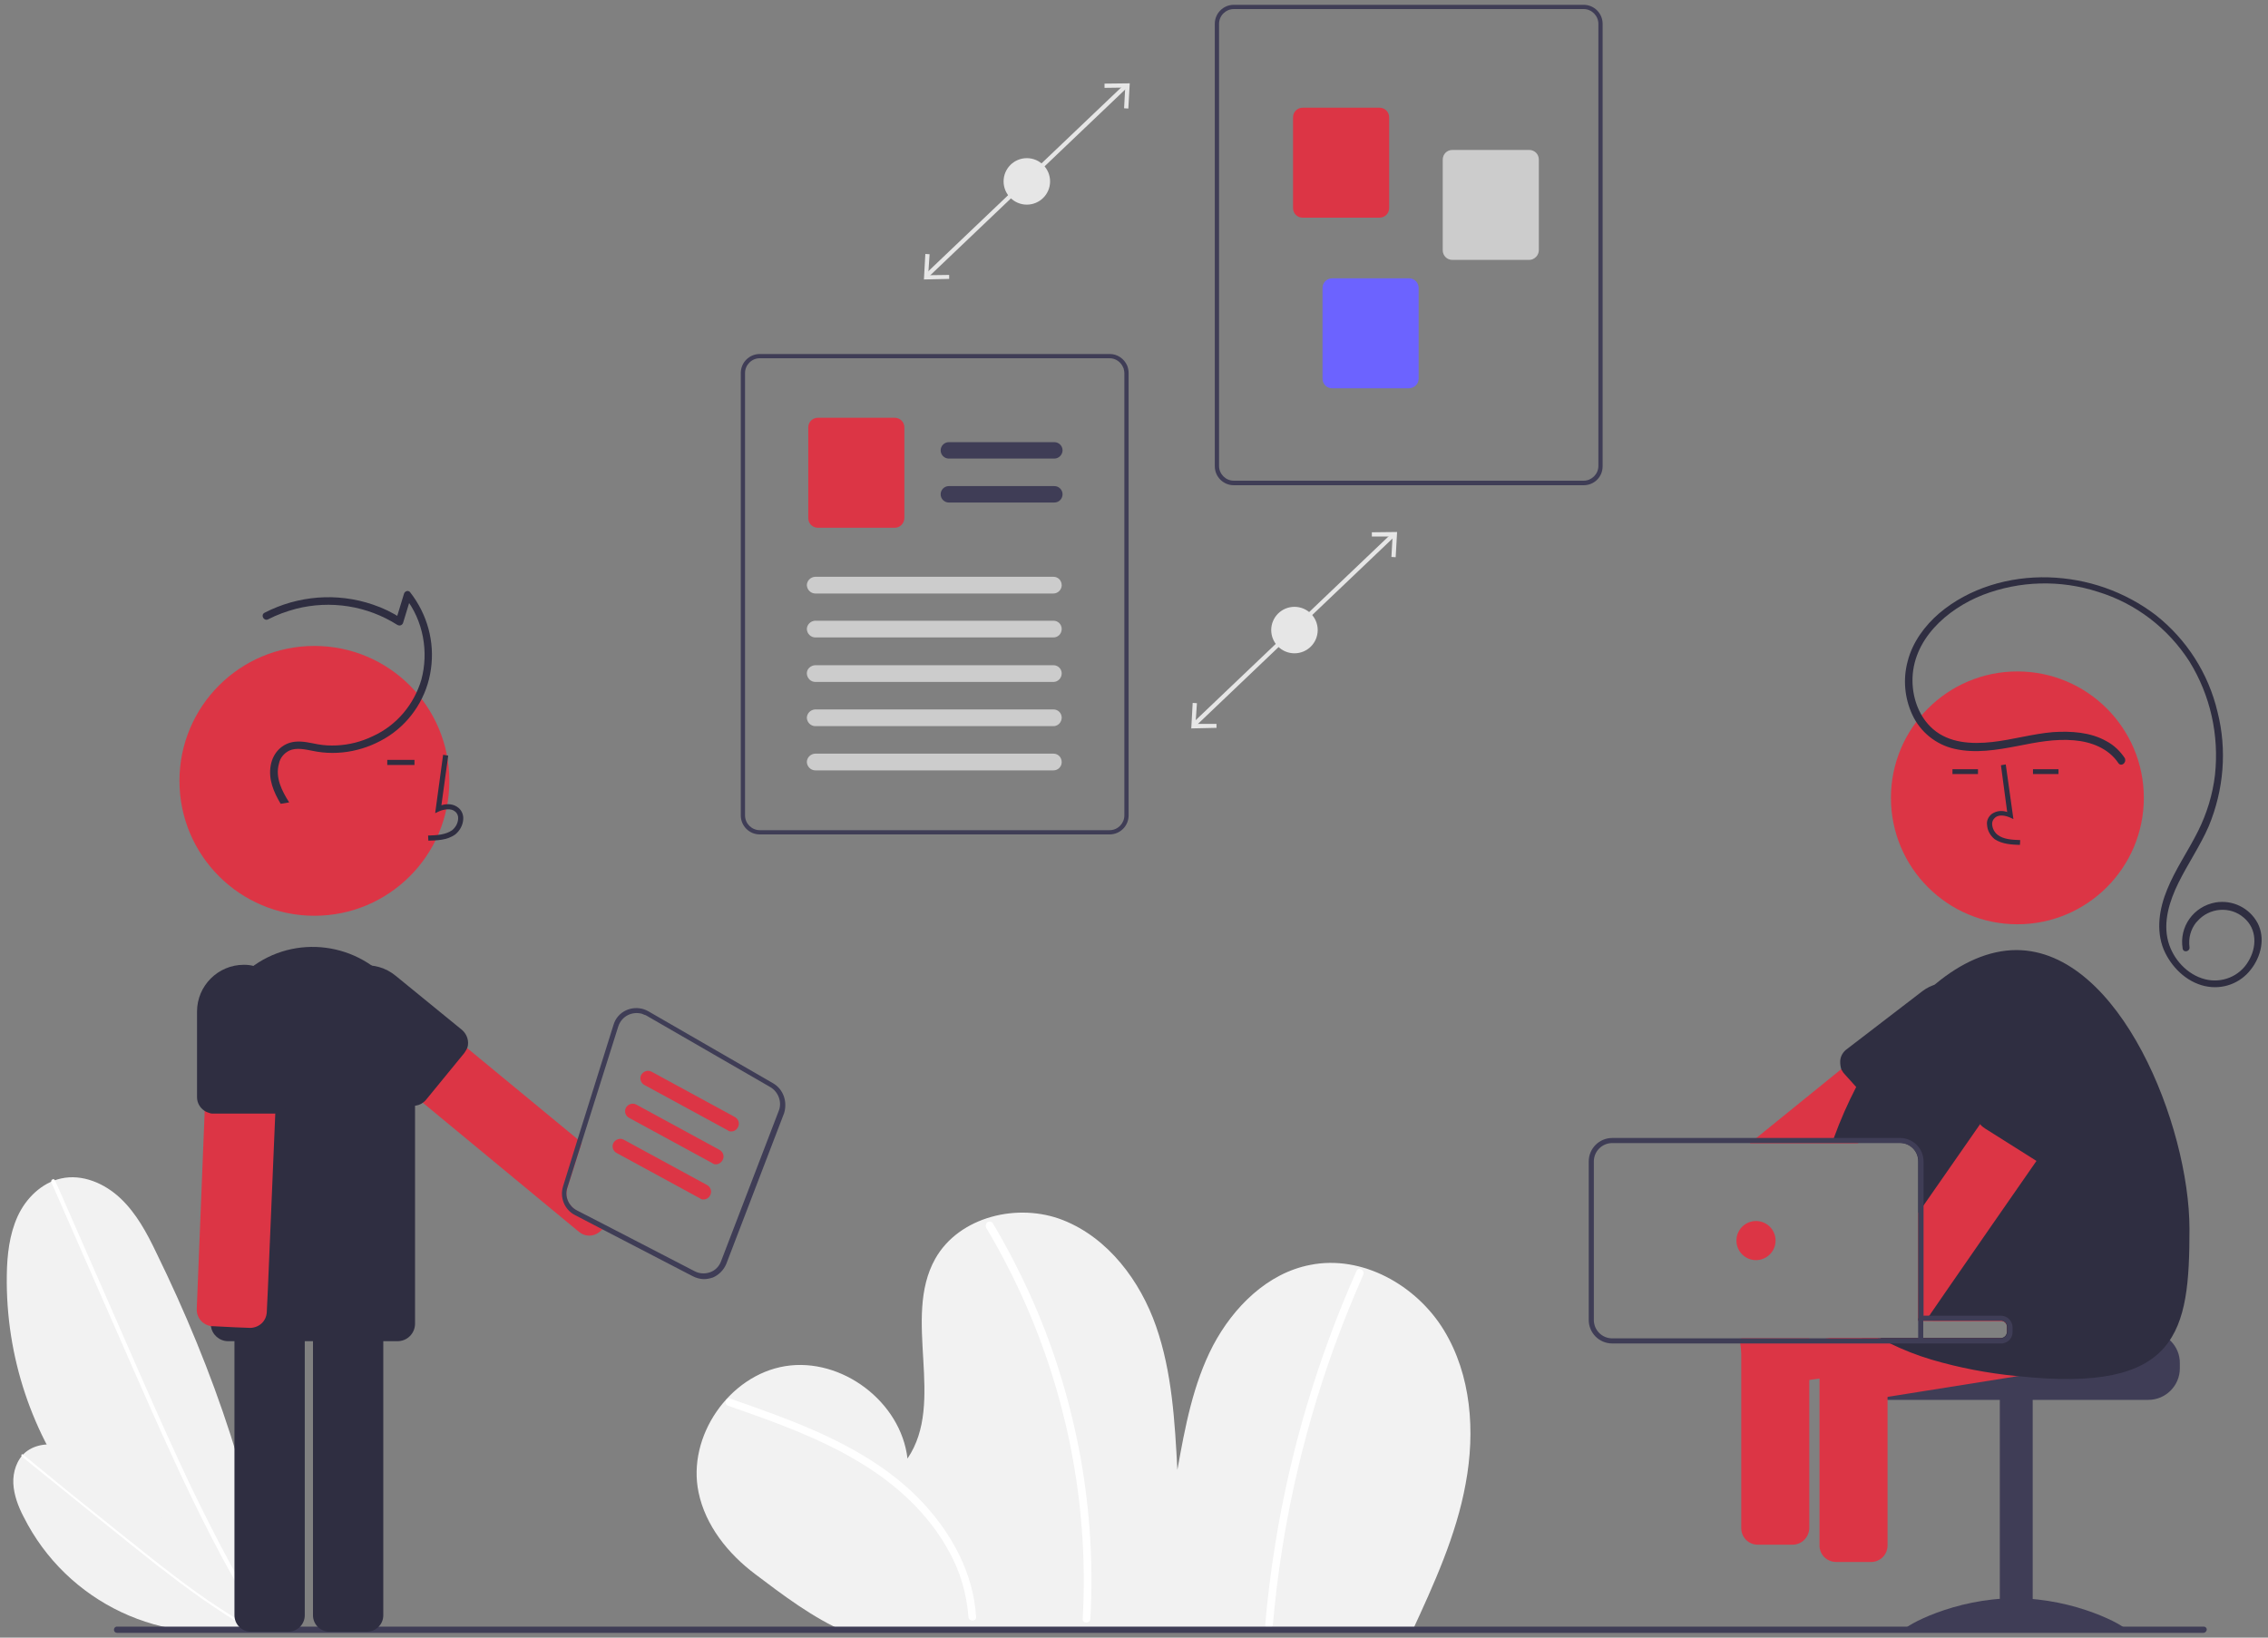 <?xml version="1.0" encoding="utf-8"?>
<!-- Generator: Adobe Illustrator 26.3.1, SVG Export Plug-In . SVG Version: 6.00 Build 0)  -->
<svg version="1.1" id="Layer_1" xmlns="http://www.w3.org/2000/svg" xmlns:xlink="http://www.w3.org/1999/xlink" x="0px" y="0px"
	 viewBox="0 0 800 577.8" style="enable-background:new 0 0 800 577.8;" xml:space="preserve">
<rect x="0" y="0" width="800" height="577.8" fill="#808080" stroke="none"/>
<style type="text/css">
	.st0{fill:#F2F2F2;}
	.st1{fill:#FFFFFF;}
	.st2{fill:#3F3D56;}
	.st3{fill:#DC3545;}
	.st4{fill:#2F2E41;}
	.st5{fill:#CCCCCC;}
	.st6{fill:#6C63FF;}
	.st7{fill:#E6E6E6;}
</style>
<path class="st0" d="M498,575.8c7.8-16.9,15.7-34.1,19-52.4c3.4-18.3,2-38.2-7.7-54.1c-9.7-15.9-28.9-26.7-47.2-23
	c-15,2.9-27,14.8-34.2,28.4c-7.1,13.6-9.9,28.9-12.6,43.9c-0.9-17.1-1.9-34.5-7.5-50.6c-5.6-16.1-16.9-31.2-32.8-37.5
	s-36.7-1.3-45.1,13.6c-11.8,21,3.8,50.5-9.8,70.5c-2.3-20-23.2-35.8-43.1-32.6c-19.8,3.2-34.7,24.8-30.6,44.5
	c2.4,11.7,10.4,21.7,20,28.9c9.5,7.2,20.6,15.6,31.7,20.3L498,575.8z"/>
<path class="st1" d="M256.9,496c15.7,5.5,31.7,11.1,46.1,19.8c12.9,7.7,24.4,18.1,31.7,31.5c4,7.1,6.3,15.1,6.9,23.2
	c0.1,1.7,2.8,1.7,2.7,0c-0.9-15.2-8.4-29.1-18.6-40.1c-11.2-12.1-25.8-20.3-40.8-26.7c-8.9-3.8-18.1-7-27.2-10.2
	C255.9,492.9,255.2,495.5,256.9,496L256.9,496z"/>
<path class="st1" d="M347.8,433.1c9.7,16.2,17.4,33.4,23.1,51.3c5.7,18,9.3,36.5,10.7,55.2c0.8,10.5,0.9,21.1,0.3,31.6
	c-0.1,1.7,2.6,1.7,2.7,0c1.1-18.9-0.1-38-3.4-56.7c-3.4-18.7-8.8-36.9-16.4-54.4c-4.3-9.8-9.1-19.3-14.6-28.5
	c-0.4-0.6-1.2-0.8-1.9-0.4C347.7,431.7,347.6,432.5,347.8,433.1z"/>
<path class="st1" d="M478.5,448.4c-13.7,30.8-23.4,63.3-28.7,96.5c-1.5,9.3-2.7,18.8-3.5,28.2c-0.2,1.7,2.5,1.7,2.7,0
	c2.9-33.2,10.1-65.9,21.4-97.3c3.2-8.8,6.7-17.5,10.5-26.1C481.5,448.2,479.2,446.8,478.5,448.4z"/>
<path class="st0" d="M96.8,573.8c-56.3-14.6-95.3-65.8-94.4-124c0.1-7,0.9-14.2,3.8-20.6c2.9-6.4,8.5-11.9,15.3-13.4
	c7.5-1.7,15.4,1.7,21,7s9.3,12.2,12.6,19.1c20.3,41.5,35.8,86.2,41.5,132.1L96.8,573.8z"/>
<path class="st1" d="M18.1,417.1l14.2,32.4l14.2,32.4c4.5,10.2,9,20.5,13.7,30.7c4.6,10.1,9.4,20.1,14.5,30
	c5.1,9.9,10.5,19.5,16.4,28.9c0.7,1.2,1.5,2.3,2.2,3.5c0.5,0.8,1.8,0.1,1.2-0.7c-6-9.4-11.5-19-16.6-28.8s-10.1-19.8-14.7-29.9
	c-4.7-10.1-9.2-20.3-13.7-30.5c-4.7-10.8-9.4-21.5-14.1-32.2l-14.2-32.4l-1.8-4C19,415.5,17.8,416.3,18.1,417.1L18.1,417.1z"/>
<path class="st0" d="M90.8,574c-33.2,7.6-67.3-8.5-82.5-38.9c-1.9-3.6-3.4-7.7-3.6-11.7s1.2-8.5,4.4-11.1c3.5-2.8,8.5-3.3,12.8-2
	c4.4,1.2,8.1,3.8,11.7,6.5C55.5,532.8,75.5,551.8,90.8,574L90.8,574z"/>
<path class="st1" d="M7.7,513.9l16.1,13l16.1,13c5.1,4.1,10.2,8.2,15.4,12.3c5.2,4,10.3,7.9,15.7,11.7c5.3,3.7,10.8,7.3,16.3,10.6
	c0.7,0.4,1.4,0.8,2.1,1.2c0.4,0.3,1-0.4,0.4-0.7c-5.6-3.2-11.1-6.8-16.5-10.4c-5.3-3.7-10.6-7.6-15.7-11.6
	c-5.2-4-10.2-8.1-15.4-12.2c-5.3-4.3-10.7-8.6-16.1-12.9l-16-13.1l-2-1.6C7.7,512.8,7.3,513.5,7.7,513.9L7.7,513.9z"/>
<path class="st2" d="M777.3,576.1h-736c-0.6,0-1.1-0.4-1.1-1.1c0-0.6,0.4-1.1,1.1-1.1l0,0h736c0.6,0,1.1,0.4,1.1,1.1
	C778.3,575.6,777.8,576.1,777.3,576.1L777.3,576.1z"/>
<path class="st2" d="M757.9,469.9H708c0,1.2-1,2.2-2.2,2.2h-48.9c-0.7,0.5-1.3,1.2-1.9,1.8c-1.7,2-2.6,4.5-2.6,7.1v1.8
	c0,6.1,5,11.1,11.1,11.1h94.3c6.1,0,11.1-5,11.1-11.1v-1.8C769,474.9,764,469.9,757.9,469.9z"/>
<rect x="705.4" y="493.5" class="st2" width="11.6" height="81.8"/>
<path class="st2" d="M749.9,575c0,1.2-17.5,0.4-39.1,0.4c-21.6,0-39.1,0.8-39.1-0.4s17.5-11.1,39.1-11.1
	C732.3,563.9,749.9,573.8,749.9,575z"/>
<path class="st3" d="M755.7,472.5l-2-12.1c-0.5-3.2-3.5-5.3-6.7-4.9l-20,3.2l-34.3,5.5l-11.1,1.8h24.2c1.2,0,2.2,1,2.2,2.2v1.8
	c0,1.2-1,2.2-2.2,2.2h-61.6c-0.9,0.4-1.6,1-2.1,1.8c-1,1.2-1.3,2.8-1.1,4.4l0.5,3.5l0.7,4.2l0.7,4.5c0.5,3.2,3.5,5.3,6.7,4.8
	l15.9-2.5l45.8-7.3l39.5-6.3C754,478.7,756.2,475.7,755.7,472.5z"/>
<path class="st3" d="M664.4,473.9c-0.6-0.8-1.3-1.4-2.2-1.8h-17c-0.9,0.4-1.7,1-2.2,1.8c-0.8,1-1.2,2.2-1.2,3.6v67.8
	c0,3.2,2.6,5.8,5.9,5.8h12.3c3.2,0,5.8-2.6,5.8-5.8v-67.8C665.5,476.3,665.2,475,664.4,473.9z"/>
<path class="st3" d="M701.4,358.5l-0.1-0.2l-7.7-9.4c-0.4-0.5-0.9-1-1.4-1.2c-0.3-0.2-0.6-0.4-1-0.4c-0.4-0.2-1-0.4-1.5-0.4
	c-0.4,0-0.7,0-1.1,0l0,0c-1.2,0.1-2.3,0.5-3.2,1.2l-15.7,12.7l-20.2,16.4l-30.1,24.4l-2.2,1.8h38.1l2.2-1.8l7.3-5.9l0.5-0.4
	l35.1-28.5l0,0c0.7-0.6,1.3-1.3,1.7-2.2c0.3-0.5,0.4-1.2,0.4-1.8C702.8,361.2,702.4,359.7,701.4,358.5z"/>
<path class="st4" d="M701.3,358.4c-0.5-2.4-1.6-4.6-3.2-6.5c-1.6-1.9-3.6-3.3-5.9-4.2c-0.4-0.2-0.7-0.3-1.1-0.4
	c-0.8-0.3-1.6-0.4-2.5-0.5l0,0c-3.7-0.4-7.5,0.6-10.5,2.9L651,370.5c-1.2,1.1-1.9,2.5-1.9,4.1c0,0.9,0.1,1.8,0.4,2.7
	c0.1,0.2,0.2,0.4,0.3,0.5c0.2,0.4,0.4,0.7,0.7,1l4.4,4.9l10.1,11.3l0.3,0.4l0.6,0.7c2.1,2.4,5.9,2.6,8.3,0.4l0,0l23.4-25.1
	c1.2-1.3,2.1-2.8,2.8-4.4C701.6,364.1,701.8,361.1,701.3,358.4z"/>
<circle class="st3" cx="711.6" cy="281.5" r="44.6"/>
<path class="st3" d="M728.3,466.4l-1.2-7.7l-0.7-4.4c-0.5-3.2-3.5-5.3-6.7-4.8l-32.4,5.2l-8.8,1.4l-1.8,0.3v9.7h29.2
	c1.2,0,2.2,1,2.2,2.2v1.8c0,1.2-1,2.2-2.2,2.2h-92.3c0,0,0,0,0,0.1l0.5,3.5l1.4,8.7c0.5,3.2,3.5,5.3,6.7,4.8l15.9-2.5l3.5-0.5
	l0.7-0.1l23.3-3.7l15.8-2.5l25.2-4l0.4-0.1l16.5-2.7C726.6,472.5,728.8,469.6,728.3,466.4z"/>
<path class="st4" d="M772.3,433.6c0,36.4-3.7,58.1-60.7,51.9c-0.1,0-0.2,0-0.3,0c-10.1-1-20.2-2.9-30-5.8
	c-5.1-1.5-10.1-3.5-14.8-5.8c-1.2-0.5-2.2-1.2-3.3-1.8h42.5c1.2,0,2.2-1,2.2-2.2v-1.8c0-1.2-1-2.2-2.2-2.2h-29.1v-56.2
	c0-3.6-2.9-6.5-6.5-6.5h-23.8c0.2-0.6,0.4-1.2,0.6-1.8c2.2-6.1,4.9-12.2,7.9-18c4.2-8.1,9.1-15.7,14.8-22.8
	c3.9-4.9,8.4-9.4,13.2-13.5c8.9-7.4,18.7-11.9,28.5-11.9C747.8,335.3,772.3,397.3,772.3,433.6z"/>
<path class="st4" d="M712.5,298.1l0.1-1.7c-3.1-0.1-5.9-0.3-7.9-1.8c-1.2-0.9-1.9-2.3-2-3.7c-0.1-0.9,0.3-1.8,1-2.4
	c1.3-1.2,3.6-0.8,5.2-0.1l1.3,0.6l-2.7-19.3l-1.7,0.3l2.2,16.5c-1.9-0.7-4-0.4-5.6,0.8c-1.1,1-1.7,2.3-1.5,3.7
	c0.1,2,1.1,3.8,2.7,5.1C706.4,297.9,709.7,298,712.5,298.1z"/>
<rect x="688.7" y="271.4" class="st4" width="9" height="1.7"/>
<rect x="717.1" y="271.4" class="st4" width="9" height="1.7"/>
<path class="st4" d="M747.2,269.2c-3.5-5.2-9.6-7.5-15.6-8c-6.8-0.6-13.3,0.7-19.9,2c-7.3,1.4-14.9,2.7-22.3,1
	c-6.6-1.5-12.1-6-14.9-12.1c-2.7-5.9-3.3-12.5-1.6-18.8c1.7-6.7,6-12.5,11.1-16.9c10.6-9,24.8-13.1,38.6-12.7
	c13.7,0.4,26.9,5,37.8,13.3c10.9,8.6,18.6,20.6,21.8,34.2c3.4,13.4,2.2,27.5-3.1,40.3c-3,6.9-7.4,13.3-10.7,20
	c-3.1,6.3-5.5,13.7-3.6,20.7c1.7,6.2,6.7,11.7,13,13.3c5.9,1.5,12.1-1,15.2-6.2c3.1-5,3.2-11.5-1.5-15.5c-4.8-4.2-12.2-3.6-16.4,1.2
	c-0.1,0.2-0.3,0.3-0.4,0.4c-2,2.5-2.8,5.6-2.4,8.7c0.3,1.6-2.1,2.2-2.4,0.6c-1.3-7.7,3.8-14.9,11.6-16.3c6-1,11.9,1.9,14.8,7.2
	c2.8,5.3,1.3,11.8-2.3,16.4c-3.8,5-10.1,7.3-16.3,5.9c-6.6-1.5-11.9-6.8-14.5-12.9c-2.8-6.9-1.5-14.5,1.2-21.1
	c2.9-7.2,7.4-13.6,10.9-20.6c3.1-6.2,5.2-13,6-19.9c1.5-14-1.6-28-9-40c-7.5-11.7-18.9-20.5-32.3-24.6c-13.3-4.3-27.6-3.9-40.6,1.1
	c-12.7,5-25,15.9-24.8,30.5c0.1,6.2,2.4,12.6,7.2,16.8c5.7,5,13.7,5.4,20.9,4.6c7.2-0.8,14.3-2.9,21.5-3.5c6.3-0.4,13.2,0,18.8,3.2
	c2.7,1.4,4.9,3.6,6.5,6C750.2,269.3,748.1,270.6,747.2,269.2L747.2,269.2z"/>
<path class="st3" d="M738.1,371.3l-3.6-2.5l-6.6-4.5c-2.7-1.9-6.3-1.2-8.1,1.5l-21.4,30.9l-19.9,28.6l-1.8,2.6V466h0.2
	c1.4-0.2,2.7-0.8,3.6-1.8c0.2-0.2,0.4-0.4,0.5-0.7l6.2-9l15.3-22.1l15.9-22.9l1.5-2.2l19.5-28c0.1-0.2,0.2-0.3,0.3-0.4
	c0.1-0.2,0.2-0.3,0.3-0.4C741.2,375.8,740.4,372.9,738.1,371.3z"/>
<path class="st4" d="M738.1,359c-0.6-0.4-1.2-0.8-2-1.1c-6.2-2.8-13.7-1-17.8,4.6L698.1,390c-1.7,2.8-0.9,6.3,1.9,8
	c0,0,0.1,0,0.1,0.1l18.4,11.6l0.3,0.2l0.9,0.6c2.8,1.7,6.3,0.8,8-2l14.3-28.4l0.3-0.4l0,0l0.9-1.8
	C746.5,371.1,744.3,363.1,738.1,359z"/>
<path class="st3" d="M614.2,472.2v67c0,3.2,2.6,5.8,5.8,5.8h12.3c3.2,0,5.8-2.6,5.9-5.8v-67H614.2z"/>
<path class="st2" d="M705.8,464.2h-27.3v-54.4c0-4.6-3.7-8.3-8.3-8.3H568.7c-4.6,0-8.3,3.7-8.3,8.3v55.9c0,4.6,3.7,8.3,8.3,8.3
	h137.2c0.2,0,0.3,0,0.4,0c0.1,0,0.3,0,0.4-0.1c1.9-0.4,3.2-2,3.2-3.9v-1.8C709.8,466,708,464.2,705.8,464.2z M705.8,472.2H568.7
	c-3.6,0-6.5-2.9-6.5-6.5v-55.9c0-3.6,2.9-6.5,6.5-6.5h101.5c3.6,0,6.5,2.9,6.5,6.5V466h29.2c1.2,0,2.2,1,2.2,2.2v1.8
	C708,471.2,707.1,472.2,705.8,472.2z"/>
<circle class="st3" cx="619.4" cy="437.7" r="6.9"/>
<circle class="st3" cx="110.9" cy="275.5" r="47.6"/>
<path class="st4" d="M101.7,454.7H88.5c-3.2,0-5.8,2.6-5.8,5.8v109.4c0,3.2,2.6,5.8,5.8,5.8h13.2c3.2,0,5.8-2.6,5.8-5.8V460.5
	C107.4,457.3,104.9,454.7,101.7,454.7z"/>
<path class="st4" d="M129.4,454.7h-13.2c-3.2,0-5.8,2.6-5.8,5.8v109.4c0,3.2,2.6,5.8,5.8,5.8h13.2c3.2,0,5.8-2.6,5.8-5.8l0,0V460.5
	C135.2,457.3,132.5,454.7,129.4,454.7L129.4,454.7z"/>
<path class="st4" d="M138.9,348.1c-12.2-15.7-34.9-18.7-50.6-6.5c-8.8,6.9-14,17.3-14,28.5V467c0,0.3,0,0.6,0.1,0.9
	c0.4,3,3,5.3,6.1,5.3h59.7c3.5,0,6.2-2.8,6.2-6.2v-96.8C146.4,362.2,143.8,354.5,138.9,348.1z"/>
<path class="st4" d="M151.1,296.6l-0.1-1.8c3.3-0.1,6.2-0.3,8.5-1.9c1.2-1,2-2.4,2.1-4c0.1-1-0.3-2-1.1-2.6
	c-1.4-1.2-3.8-0.8-5.5-0.1l-1.5,0.7l2.8-20.6l1.8,0.3l-2.4,17.5c2.3-0.7,4.4-0.4,6,0.9c1.2,1,1.8,2.5,1.7,4
	c-0.1,2.1-1.2,4.1-2.8,5.4C157.7,296.5,154.1,296.5,151.1,296.6z"/>
<rect x="136.6" y="268.1" class="st4" width="9.6" height="1.8"/>
<path class="st3" d="M96.9,349.5c-1.1-1.2-2.5-1.8-4-1.9l-10.3-0.4l-2.8-0.1c-3.2-0.1-5.9,2.3-6,5.5L72.2,392l-2.8,69.9
	c-0.1,3,2.1,5.6,5.2,6c0.2,0,0.3,0,0.4,0l7.9,0.4l5.2,0.2c0.4,0,0.8,0,1.2-0.1c1.1-0.2,2.1-0.7,2.9-1.4c1.2-1.1,1.8-2.5,1.9-4
	l0.4-8.4l2.6-61.7l1.6-39.3C98.6,352.1,98,350.6,96.9,349.5z"/>
<path class="st4" d="M89.4,340.8c-1.1-0.3-2.2-0.4-3.4-0.4c-9.1,0-16.5,7.4-16.5,16.5v30.2c0,2,1,3.7,2.6,4.8
	c0.6,0.4,1.4,0.7,2.1,0.9c0.4,0.1,0.7,0.1,1,0.1h21.4c0.1,0,0.1,0,0.2,0c3.1-0.1,5.6-2.7,5.6-5.8v-30.2
	C102.5,349.2,97,342.4,89.4,340.8z"/>
<path class="st3" d="M203.4,427.1c-2.8-1.5-4.3-4.8-3.3-7.9l5.1-16.1l-1.5-1.2l-38.9-32.1l-26-21.4l-3.1-2.6c-2.5-2-6.1-1.7-8.1,0.8
	l-8.4,10.1c-2,2.5-1.7,6,0.7,8.1l0,0l26.4,21.9l3,2.5l54.9,45.4c2.1,1.8,5.1,1.8,7.2,0.1c0.3-0.3,0.5-0.4,0.8-0.7l0.1-0.1l1.1-1.2
	L203.4,427.1z"/>
<path class="st4" d="M163,363.4l-23.4-19.1c-7-5.8-17.4-4.7-23.1,2.3s-4.7,17.4,2.3,23.1l23.4,19.1c2.1,1.8,5.2,1.8,7.3,0
	c0.3-0.3,0.6-0.5,0.8-0.8l13.5-16.5c0.4-0.6,0.8-1.2,1.1-2C165.5,367.4,164.8,365,163,363.4z"/>
<path class="st4" d="M99,283.6c-2.5-4.2-4.4-8.7-3.5-13.6c0.8-4.4,4-7.8,8.5-8.3c2.8-0.3,5.4,0.4,8.1,0.9c2.2,0.4,4.4,0.5,6.6,0.4
	c4.4-0.2,8.8-1.3,12.9-3.3c8.3-3.8,14.4-11.1,17-19.8c2.7-9.9,0.7-21-5.7-29.1l2.2-0.6l-2.9,9.5c-0.2,0.7-1,1.2-1.7,0.9
	c-0.1,0-0.2-0.1-0.3-0.1c-10.7-6.8-23.6-8.8-35.8-5.7c-3.4,0.9-6.7,2.1-9.8,3.7c-1.5,0.8-2.8-1.5-1.3-2.3
	c11.8-6.1,25.6-7.2,38.2-2.9c3.6,1.2,6.9,2.8,10.1,4.9l-2,0.8l2.9-9.5c0.2-0.7,1-1.2,1.7-0.9c0.2,0.1,0.4,0.2,0.5,0.4
	c6,7.7,8.7,17.4,7.3,27.1c-1.3,9.5-6.7,18.1-14.6,23.4c-8,5.3-17.8,7.4-27.2,5.4c-2.6-0.5-5.6-1.2-8.1-0.1c-1.9,0.9-3.3,2.6-3.7,4.6
	c-1.4,4.9,1,9.6,3.6,13.7L99,283.6z"/>
<path class="st2" d="M272.7,382.2l-44-25.4c-4-2.3-9.3-1-11.6,3.1c-0.3,0.5-0.5,1.1-0.7,1.7l-12.6,40.2l-5.2,16.8
	c-1.2,3.9,0.5,8.2,4.2,10.1l9.8,5.1l31.8,16.5c1.2,0.6,2.6,1,3.9,1c1,0,2-0.2,2.9-0.5h0.1c2.2-0.9,4-2.7,4.9-4.9l20.4-53.2
	C277.8,388.6,276.3,384.3,272.7,382.2z M274.7,391.9l-20.4,53.2c-0.7,1.8-2.1,3.2-3.9,3.8l0,0c-1.8,0.6-3.7,0.5-5.4-0.4l-31.5-16.3
	l-10.1-5.2c-2.8-1.5-4.3-4.8-3.3-7.9l5.1-16.1l12.9-40.9c1.2-3.6,4.9-5.4,8.4-4.4c0.4,0.2,0.9,0.4,1.3,0.5l44,25.4
	C274.6,385.3,275.9,388.9,274.7,391.9z"/>
<path class="st3" d="M257.9,399.2c-0.4,0-0.9-0.1-1.2-0.4l-29.4-16c-1.3-0.7-1.8-2.3-1.1-3.6c0.7-1.2,2.3-1.8,3.6-1.1l29.4,16
	c1.3,0.7,1.8,2.3,1.1,3.6C259.8,398.7,258.9,399.2,257.9,399.2L257.9,399.2z"/>
<path class="st3" d="M252.5,410.8c-0.4,0-0.9-0.1-1.2-0.4l-29.4-16c-1.3-0.7-1.8-2.3-1.1-3.6c0.7-1.2,2.3-1.8,3.6-1.1l29.4,16
	c1.3,0.7,1.8,2.3,1.1,3.6C254.4,410.2,253.5,410.8,252.5,410.8L252.5,410.8z"/>
<path class="st3" d="M248.1,423.2c-0.4,0-0.9-0.1-1.2-0.4l-29.4-16c-1.3-0.7-1.8-2.3-1.1-3.6c0.7-1.2,2.3-1.8,3.6-1.1l29.4,16
	c1.3,0.7,1.8,2.3,1.1,3.6C250,422.7,249.1,423.2,248.1,423.2L248.1,423.2z"/>
<path class="st2" d="M558.6,171.2H435.2c-3.7,0-6.7-3-6.7-6.7V8.4c0-3.7,3-6.7,6.7-6.7h123.4c3.7,0,6.7,3,6.7,6.7v156.1
	C565.3,168.3,562.3,171.2,558.6,171.2z M435.2,3.2c-2.8,0-5.2,2.3-5.2,5.2v156c0,2.8,2.3,5.2,5.2,5.2h123.4c2.8,0,5.2-2.3,5.2-5.2
	V8.4c0-2.8-2.3-5.2-5.2-5.2L435.2,3.2L435.2,3.2z"/>
<path class="st3" d="M486.6,76.8h-27.1c-1.9,0-3.4-1.5-3.4-3.4v-32c0-1.9,1.5-3.4,3.4-3.4h27.1c1.9,0,3.4,1.5,3.4,3.4v32
	C490,75.3,488.5,76.8,486.6,76.8z"/>
<path class="st5" d="M539.4,91.7h-27.1c-1.9,0-3.4-1.5-3.4-3.4v-32c0-1.9,1.5-3.4,3.4-3.4h27.1c1.9,0,3.4,1.5,3.4,3.4v32
	C542.8,90.1,541.2,91.7,539.4,91.7z"/>
<path class="st6" d="M497,137h-27.1c-1.9,0-3.4-1.5-3.4-3.4v-32c0-1.9,1.5-3.4,3.4-3.4H497c1.9,0,3.4,1.5,3.4,3.4v32
	C500.4,135.5,498.9,136.9,497,137z"/>
<path class="st2" d="M397.6,129c-1.1-2.5-3.5-4.1-6.1-4.1H268c-3.7,0-6.7,3-6.7,6.7v156.1c0,3.7,3,6.7,6.7,6.7h123.4
	c3.7,0,6.7-3,6.7-6.7V131.6C398.1,130.7,397.9,129.8,397.6,129z M396.6,287.7c0,2.8-2.3,5.2-5.2,5.2H268c-2.8,0-5.2-2.3-5.2-5.2
	V131.6c0-2.8,2.3-5.2,5.2-5.2h123.4c2.1,0,4,1.3,4.8,3.3c0.1,0.2,0.2,0.4,0.2,0.6c0.1,0.4,0.2,0.9,0.2,1.3V287.7z"/>
<path class="st2" d="M371.9,161.8h-37.2c-1.6,0-2.9-1.3-2.9-2.9c0-1.6,1.3-2.9,2.9-2.9h37.2c1.6,0,2.9,1.3,2.9,2.9
	C374.8,160.4,373.5,161.8,371.9,161.8z"/>
<path class="st2" d="M371.9,177.3h-37.2c-1.6,0-2.9-1.3-2.9-2.9c0-1.6,1.3-2.9,2.9-2.9h37.2c1.6,0,2.9,1.3,2.9,2.9
	C374.8,176,373.5,177.3,371.9,177.3z"/>
<path class="st3" d="M315.6,186.2h-27.1c-1.9,0-3.4-1.5-3.4-3.4v-32c0-1.9,1.5-3.4,3.4-3.4h27.1c1.9,0,3.4,1.5,3.4,3.4v32
	C318.9,184.8,317.4,186.2,315.6,186.2z"/>
<path class="st5" d="M371.6,209.4h-84c-1.6,0-2.9-1.3-3-2.9c0-1.6,1.3-2.9,2.9-3l0,0h84.1c1.6,0,2.9,1.3,2.9,3
	C374.5,208,373.2,209.4,371.6,209.4z"/>
<path class="st5" d="M371.6,224.9h-84c-1.6,0-2.9-1.3-3-2.9c0-1.6,1.3-2.9,2.9-3l0,0h84.1c1.6,0,2.9,1.3,2.9,2.9
	C374.5,223.6,373.2,224.9,371.6,224.9z"/>
<path class="st5" d="M371.6,240.6h-84c-1.6,0-2.9-1.3-3-2.9c-0.1-1.6,1.3-2.9,2.9-3l0,0h84.1c1.6,0,2.9,1.3,2.9,2.9
	C374.5,239.2,373.2,240.6,371.6,240.6z"/>
<path class="st5" d="M371.6,256.2h-84c-1.6,0-2.9-1.3-3-2.9c0-1.6,1.3-2.9,2.9-3l0,0h84.1c1.6,0,2.9,1.3,2.9,2.9
	C374.5,254.8,373.2,256.2,371.6,256.2z"/>
<path class="st5" d="M371.6,271.8h-84c-1.6,0-2.9-1.3-3-2.9c0-1.6,1.3-2.9,2.9-3l0,0h84.1c1.6,0,2.9,1.3,2.9,3
	C374.5,270.5,373.2,271.8,371.6,271.8z"/>
<rect x="407.9" y="221.6" transform="matrix(0.724 -0.69 0.69 0.724 -27.474 376.063)" class="st7" width="97.2" height="1.5"/>
<polygon class="st7" points="420.2,257 429.1,256.8 429.1,255.4 421.7,255.4 422.2,248.1 420.7,248 "/>
<polygon class="st7" points="492.8,187.7 492.3,196.6 490.8,196.5 491.2,189.3 483.9,189.3 483.9,187.8 "/>
<ellipse class="st7" cx="456.6" cy="222.3" rx="8.2" ry="8.2"/>
<rect x="313.6" y="63.2" transform="matrix(0.724 -0.69 0.69 0.724 55.743 267.325)" class="st7" width="97.2" height="1.5"/>
<polygon class="st7" points="325.9,98.6 334.8,98.4 334.8,97 327.4,97.1 327.9,89.7 326.4,89.6 "/>
<polygon class="st7" points="398.5,29.4 398,38.3 396.5,38.2 396.9,30.9 389.6,31 389.6,29.5 "/>
<circle class="st7" cx="362.2" cy="64" r="8.2"/>
<rect x="676.6" y="465.1" class="st2" width="1.8" height="8"/>
</svg>
